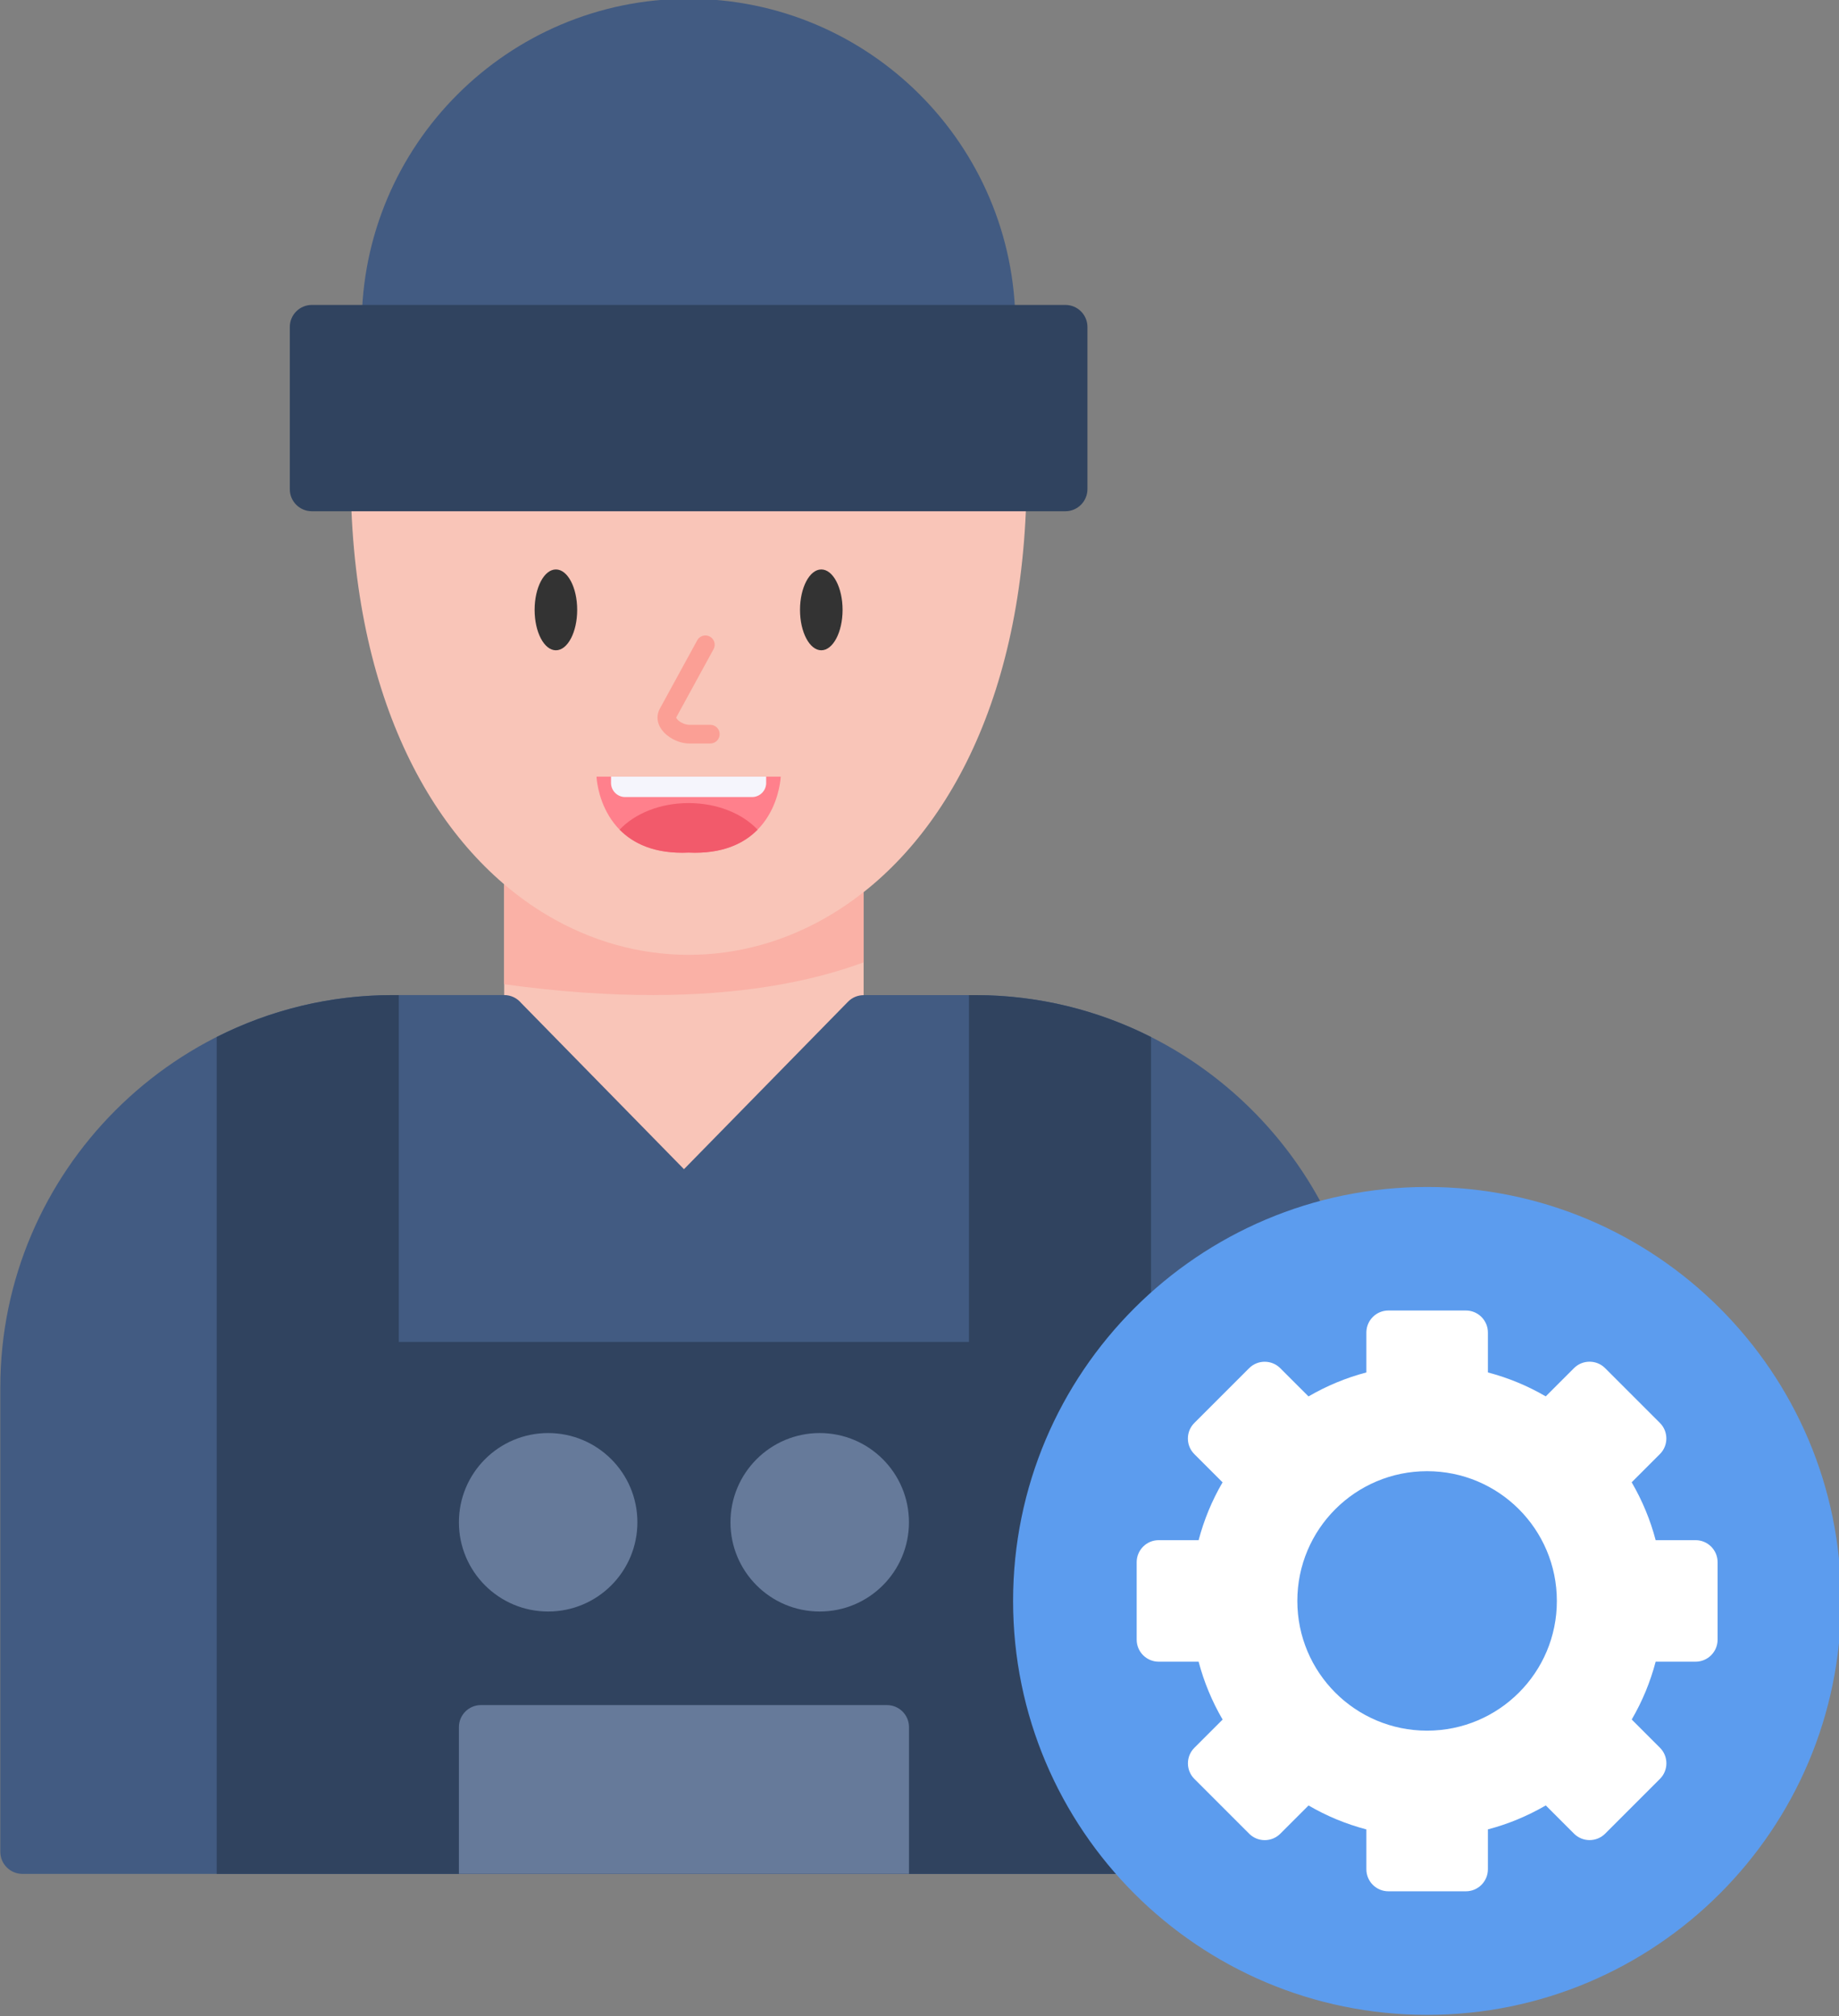 <svg width="394" height="432" viewBox="0 0 394 432" fill="none" xmlns="http://www.w3.org/2000/svg">
<rect x="0" y="0" width="394" height="432" fill="#808080" stroke="none"/>
<g clip-path="url(#clip0_478_2522)">
<path d="M108.02 183.23C108.02 180.63 109.9 178.51 112.22 178.51C113.35 178.51 170.97 180.19 180.83 180.19C183.15 180.19 185.03 182.3 185.03 184.91V250.95C185.03 253.55 183.15 255.67 180.83 255.67C166.86 255.67 126.19 255.67 112.22 255.67C109.9 255.67 108.02 253.56 108.02 250.95V183.23Z" fill="#F9C5B8"/>
<path d="M0.07 396.81V297.25C0.07 274.14 9.52 253.13 24.75 237.9C39.98 222.67 60.98 213.22 84.1 213.22H108.03C109.48 213.22 110.77 213.87 111.64 214.9L146.54 250.53L181.69 214.64C182.61 213.7 183.83 213.24 185.04 213.24V213.23H208.97C225.29 213.23 240.58 217.96 253.53 226.12C266.9 234.54 277.75 246.62 284.67 260.92C285.8 263.26 284.82 266.07 282.48 267.2C282.27 267.3 282.06 267.38 281.85 267.45V267.46C265.59 272.6 251.61 282.83 241.76 296.27C232.17 309.37 226.5 325.54 226.5 343.05C226.5 352.55 228.16 361.64 231.2 370.03C234.36 378.76 239.02 386.78 244.86 393.79C246.53 395.78 246.26 398.75 244.27 400.42C243.39 401.16 242.32 401.52 241.25 401.52V401.53H4.79C2.18 401.52 0.07 399.41 0.07 396.81Z" fill="#425B82"/>
<path d="M46.43 222.2C57.77 216.47 70.57 213.23 84.09 213.23H85.44C85.44 213.32 85.44 213.42 85.44 213.51V287.55H207.6V213.51C207.6 213.42 207.6 213.32 207.6 213.23H208.95C222.46 213.23 235.26 216.47 246.61 222.21V282.29C248.58 282.35 250.53 283.11 252.06 284.58L252.14 284.65C248.31 288.17 244.82 292.06 241.74 296.27C232.15 309.37 226.48 325.54 226.48 343.05C226.48 352.55 228.14 361.64 231.18 370.03C234.34 378.76 239 386.78 244.84 393.79C246.51 395.78 246.24 398.75 244.25 400.42C243.37 401.16 242.3 401.52 241.23 401.52V401.53H46.43V222.2Z" fill="#30435F"/>
<path d="M194.74 401.52H98.32V370.08C98.32 367.48 100.43 365.36 103.04 365.36H190.03C192.63 365.36 194.75 367.47 194.75 370.08V401.52H194.74Z" fill="#667A9A"/>
<path d="M212.85 74.49H82.21C79.61 74.49 77.49 72.38 77.49 69.77C77.49 50.43 85.33 32.92 98 20.25C110.67 7.58 128.18 -0.26 147.52 -0.26C166.86 -0.26 184.37 7.58 197.04 20.25C209.71 32.92 217.55 50.43 217.55 69.77C217.56 72.38 215.45 74.49 212.85 74.49Z" fill="#425B82"/>
<path d="M175.62 307.07C180.9 307.07 185.68 309.21 189.14 312.67C192.6 316.13 194.74 320.91 194.74 326.19C194.74 331.47 192.6 336.25 189.14 339.71C185.68 343.17 180.9 345.31 175.62 345.31C170.34 345.31 165.56 343.17 162.1 339.71C158.64 336.25 156.5 331.47 156.5 326.19C156.5 320.91 158.64 316.13 162.1 312.67C165.56 309.21 170.34 307.07 175.62 307.07ZM117.44 307.07C122.72 307.07 127.5 309.21 130.96 312.67C134.42 316.13 136.56 320.91 136.56 326.19C136.56 331.47 134.42 336.25 130.96 339.71C127.5 343.17 122.72 345.31 117.44 345.31C112.16 345.31 107.38 343.17 103.92 339.71C100.46 336.25 98.32 331.47 98.32 326.19C98.32 320.91 100.46 316.13 103.92 312.67C107.38 309.21 112.16 307.07 117.44 307.07Z" fill="#667A9A"/>
<path fill-rule="evenodd" clip-rule="evenodd" d="M368.47 405.76C352.42 421.81 330.25 431.74 305.75 431.74C281.26 431.74 259.08 421.81 243.03 405.76C226.98 389.71 217.05 367.53 217.05 343.04C217.05 318.55 226.98 296.37 243.03 280.32C259.08 264.27 281.25 254.34 305.75 254.34C330.24 254.34 352.42 264.27 368.47 280.32C384.52 296.37 394.45 318.55 394.45 343.04C394.45 367.54 384.52 389.71 368.47 405.76Z" fill="#5C9CEE"/>
<path d="M79.94 100.13L215.17 100.62H215.31C217.9 100.67 219.97 102.82 219.92 105.41C218.94 152.22 200.81 182.52 177.75 196.17C168.23 201.81 157.86 204.62 147.46 204.6C137.06 204.58 126.69 201.74 117.17 196.06C94.11 182.31 76.02 151.89 75.16 104.9C75.12 102.31 77.19 100.17 79.78 100.13C79.83 100.13 79.88 100.13 79.94 100.13Z" fill="#F9C5B8"/>
<path d="M228.25 109.55H66.81C64.21 109.55 62.09 107.44 62.09 104.83V70.06C62.09 67.46 64.2 65.34 66.81 65.34H228.26C230.86 65.34 232.98 67.45 232.98 70.06V104.83C232.97 107.43 230.86 109.55 228.25 109.55Z" fill="#30435F"/>
<path d="M177.74 196.17C168.22 201.81 157.85 204.62 147.45 204.6C137.05 204.58 126.68 201.74 117.16 196.06C114.01 194.18 110.95 191.99 108.02 189.49V210.9C131.95 214.2 150.46 213.61 164.44 211.42C172.89 210.1 179.69 208.19 185.03 206.21V191.15C182.67 193.02 180.24 194.69 177.74 196.17Z" fill="#FAB1A6"/>
<path fill-rule="evenodd" clip-rule="evenodd" d="M149.38 137.2C149.91 136.23 151.12 135.88 152.08 136.4C153.05 136.93 153.4 138.14 152.88 139.1L144.88 153.73C144.88 153.74 144.87 153.74 144.87 153.75C144.87 153.82 144.94 153.94 145.06 154.09C145.29 154.37 145.62 154.63 146.01 154.84C146.54 155.13 147.14 155.31 147.66 155.31H152.19C153.29 155.31 154.19 156.21 154.19 157.31C154.19 158.41 153.29 159.31 152.19 159.31H147.66C146.48 159.31 145.2 158.94 144.1 158.34C143.26 157.88 142.51 157.28 141.95 156.59C141.28 155.76 140.87 154.79 140.87 153.75C140.87 153.11 141.03 152.46 141.38 151.83L149.38 137.2Z" fill="#FB9F95"/>
<path d="M119.1 139.34C121.618 139.34 123.66 135.462 123.66 130.68C123.66 125.897 121.618 122.02 119.1 122.02C116.582 122.02 114.54 125.897 114.54 130.68C114.54 135.462 116.582 139.34 119.1 139.34Z" fill="#333333"/>
<path fill-rule="evenodd" clip-rule="evenodd" d="M175.96 139.34C178.47 139.34 180.52 135.45 180.52 130.68C180.52 125.91 178.47 122.02 175.96 122.02C173.45 122.02 171.4 125.91 171.4 130.68C171.4 135.45 173.45 139.34 175.96 139.34Z" fill="#333333"/>
<path fill-rule="evenodd" clip-rule="evenodd" d="M147.53 182.69C166.65 183.55 167.27 166.41 167.27 166.41H127.8C127.8 166.41 128.41 183.55 147.53 182.69Z" fill="#FF808C"/>
<path fill-rule="evenodd" clip-rule="evenodd" d="M164.15 166.41H130.91V167.77C130.91 169.43 132.27 170.79 133.93 170.79H161.13C162.79 170.79 164.15 169.43 164.15 167.77V166.41Z" fill="#F5F5FC"/>
<path fill-rule="evenodd" clip-rule="evenodd" d="M147.53 182.69C154.81 183.02 159.41 180.73 162.31 177.78C159.08 174.34 153.67 172.08 147.53 172.08C141.39 172.08 135.98 174.34 132.75 177.78C135.65 180.73 140.25 183.02 147.53 182.69Z" fill="#F25A6B"/>
<path fill-rule="evenodd" clip-rule="evenodd" d="M325.14 389.851C323.1 390.701 320.97 391.421 318.78 391.991V400.541C318.78 403.141 316.67 405.261 314.06 405.261H297.46C294.86 405.261 292.74 403.151 292.74 400.541V392.001C290.54 391.421 288.42 390.701 286.38 389.861C284.3 389.001 282.29 388.001 280.35 386.871L274.3 392.921C272.46 394.761 269.47 394.761 267.63 392.921L255.89 381.181C254.05 379.341 254.05 376.351 255.89 374.511L261.94 368.461C260.81 366.521 259.81 364.511 258.95 362.431C258.1 360.391 257.38 358.261 256.8 356.061H248.25C245.65 356.061 243.53 353.951 243.53 351.341V334.741C243.53 332.141 245.64 330.021 248.25 330.021H256.8C257.38 327.821 258.1 325.701 258.94 323.661C259.8 321.581 260.8 319.571 261.93 317.631L255.88 311.581C254.04 309.741 254.04 306.751 255.88 304.911L267.62 293.171C269.46 291.331 272.45 291.331 274.29 293.171L280.34 299.221C282.28 298.091 284.29 297.091 286.37 296.231C288.41 295.381 290.54 294.661 292.74 294.081V285.531C292.74 282.931 294.85 280.811 297.46 280.811H314.06C316.66 280.811 318.78 282.921 318.78 285.531V294.081C320.98 294.661 323.1 295.381 325.14 296.221C327.22 297.081 329.23 298.081 331.17 299.211L337.22 293.161C339.06 291.321 342.05 291.321 343.89 293.161L355.63 304.901C357.47 306.741 357.47 309.731 355.63 311.571L349.58 317.621C350.71 319.561 351.71 321.571 352.57 323.651C353.42 325.691 354.14 327.821 354.72 330.021H363.27C365.87 330.021 367.99 332.131 367.99 334.741V351.341C367.99 353.941 365.88 356.061 363.27 356.061H354.72C354.14 358.261 353.42 360.381 352.58 362.421C351.72 364.501 350.72 366.511 349.59 368.451L355.64 374.501C357.48 376.341 357.48 379.331 355.64 381.171L343.9 392.911C342.06 394.751 339.07 394.751 337.23 392.911L331.18 386.861C329.23 387.991 327.21 388.991 325.14 389.851Z" fill="white"/>
<path fill-rule="evenodd" clip-rule="evenodd" d="M325.41 362.7C320.38 367.73 313.43 370.84 305.75 370.84C298.07 370.84 291.12 367.73 286.09 362.7C281.06 357.67 277.95 350.72 277.95 343.04C277.95 335.36 281.06 328.41 286.09 323.38C291.12 318.35 298.07 315.24 305.75 315.24C313.43 315.24 320.38 318.35 325.41 323.38C330.44 328.41 333.55 335.36 333.55 343.04C333.56 350.72 330.45 357.67 325.41 362.7Z" fill="#5C9CEE"/>
</g>
<defs>
<clipPath id="clip0_478_2522">
<rect width="394" height="432" fill="white"/>
</clipPath>
</defs>
</svg>
